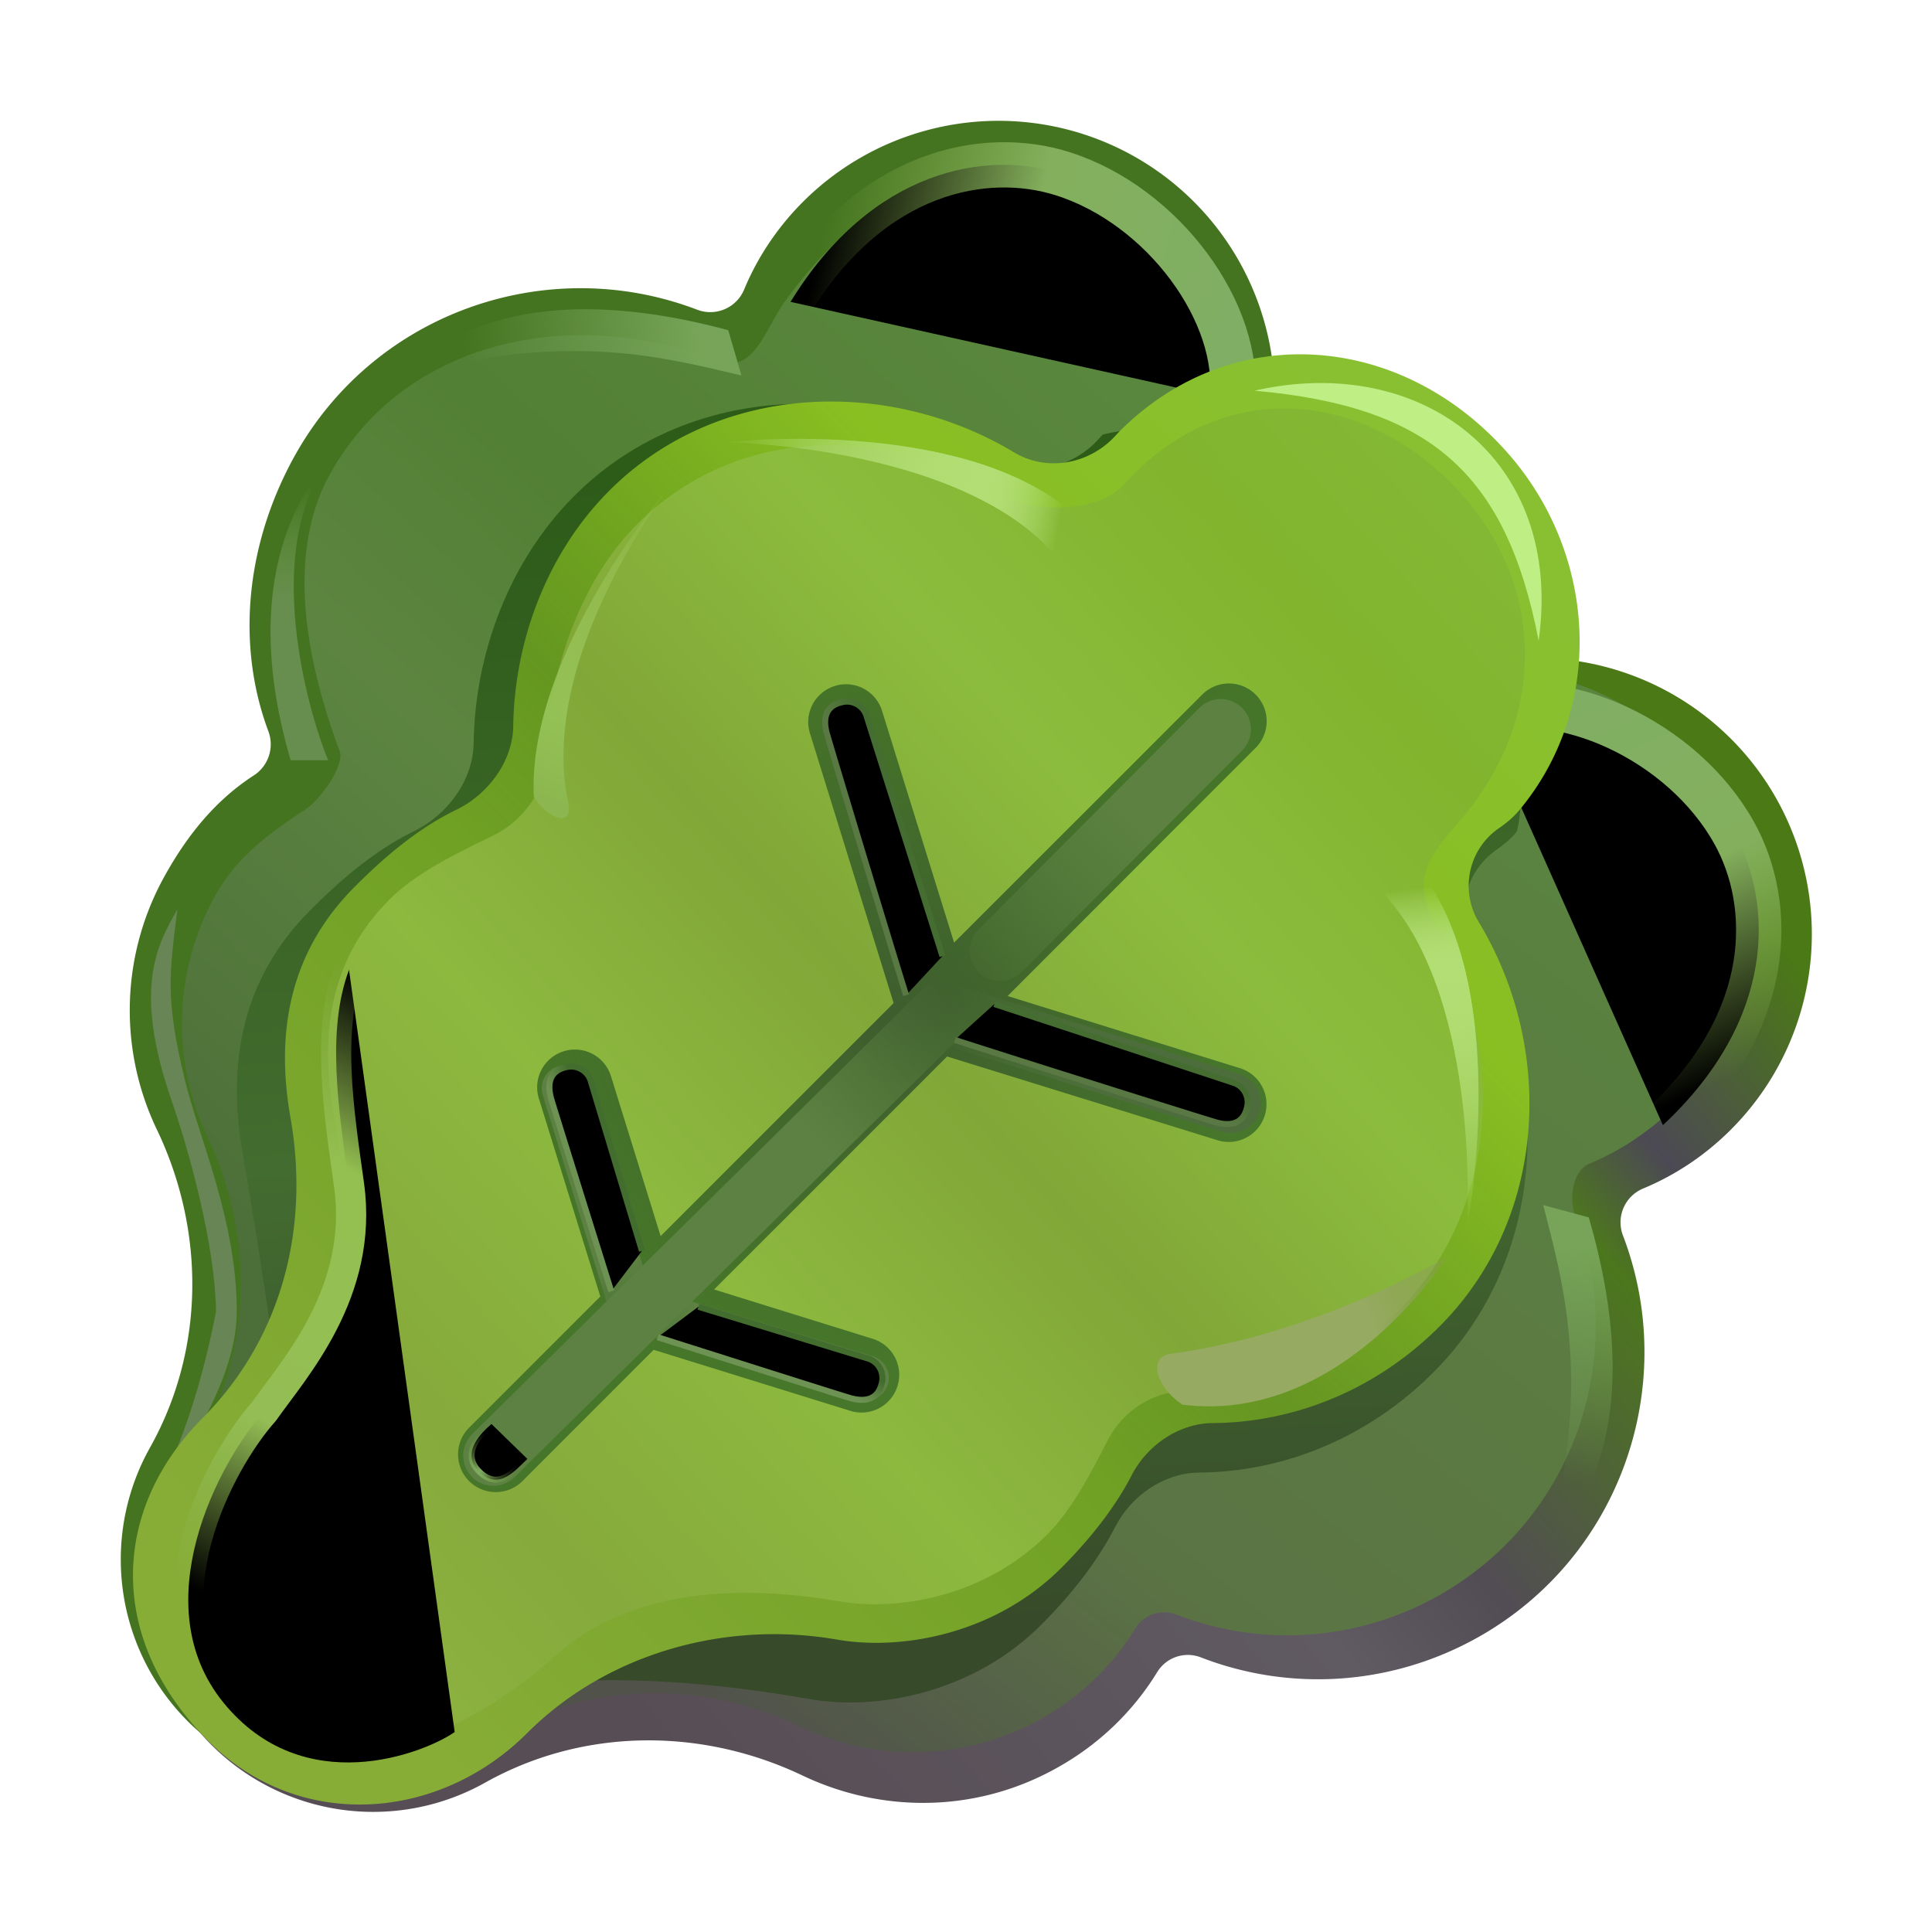 <svg width="100%" height="100%" viewBox="0 0 32 32" xmlns="http://www.w3.org/2000/svg"><path fill="url(#a)" d="M24.462 27.129c2.386-1.328 3.367-4.197 2.416-6.674a.607.607 0 0 1 .332-.767q.422-.174.812-.44a4.58 4.58 0 0 0 1.55-5.73 4.575 4.575 0 0 0-7.28-1.37 5.407 5.407 0 0 0-7.29-1.96c-1.62.9-2.59 2.52-2.75 4.23-.91-.1-1.87.07-2.73.55a4.56 4.56 0 0 0-2.32 3.52c-.2 1.85-1.24 3.51-2.87 4.42a3.79 3.79 0 0 0-1.46 5.16 3.79 3.79 0 0 0 5.16 1.46c1.62-.91 3.58-.92 5.26-.12 1.3.62 2.87.63 4.22-.13.7-.39 1.261-.94 1.656-1.584a.595.595 0 0 1 .716-.245c1.444.562 3.12.49 4.578-.32"/><g filter="url(#b)"><path fill="url(#c)" d="M23.808 26.439c2.254-1.255 3.181-3.966 2.282-6.306-.108-.282-.042-.743.236-.859.264-.11.523-.247.768-.415 1.748-1.19 2.45-3.373 1.543-5.282a4.324 4.324 0 0 0-6.88-1.294 5.11 5.11 0 0 0-6.89-1.852 5.11 5.11 0 0 0-2.598 3.997 4.33 4.33 0 0 0-2.58.52 4.31 4.31 0 0 0-2.192 3.326c-.19 1.748-1.172 3.317-2.712 4.177a3.582 3.582 0 1 0 3.496 6.256c1.53-.86 3.383-.87 4.97-.114a4.32 4.32 0 0 0 3.989-.122 4.27 4.27 0 0 0 1.564-1.497.56.56 0 0 1 .678-.232 5.1 5.1 0 0 0 4.326-.303"/></g><g filter="url(#d)"><path stroke="url(#e)" stroke-width=".75" d="M24.492 11.795c1.343-.45 3.378.46 4.235 2.007.638 1.151.703 3.072-1.184 4.834"/></g><path fill="#457420" d="M4.882 7.549C6.21 5.163 9.08 4.182 11.556 5.133a.607.607 0 0 0 .767-.332q.174-.422.44-.812a4.58 4.58 0 0 1 5.73-1.55 4.575 4.575 0 0 1 1.37 7.28 5.407 5.407 0 0 1 1.96 7.29 5.4 5.4 0 0 1-4.23 2.75c.1.91-.07 1.87-.55 2.73a4.56 4.56 0 0 1-3.52 2.32c-1.85.2-3.51 1.24-4.42 2.87a3.79 3.79 0 0 1-5.16 1.46 3.79 3.79 0 0 1-1.46-5.16c.91-1.62.92-3.58.12-5.26a4.57 4.57 0 0 1 .13-4.22c.388-.697.859-1.26 1.47-1.655a.614.614 0 0 0 .245-.724c-.542-1.442-.375-3.114.434-4.571"/><g filter="url(#f)"><path fill="url(#g)" d="M5.462 7.86c1.246-2.26 4.057-2.793 6.38-1.892.652.252.812-.495 1.165-.984 1.48-2.055 3.388-2.675 5.283-1.765 2.271 1.089 3.178 4.052 1.977 6.23a4.1 4.1 0 0 1-.629.862c2.356 1.411 3.19 4.47 1.84 6.905a5.07 5.07 0 0 1-3.97 2.605 4.37 4.37 0 0 1-.516 2.586 4.28 4.28 0 0 1-3.304 2.197c-1.736.19-3.294 1.175-4.148 2.719a3.54 3.54 0 0 1-4.842 1.383c-1.718-.966-2.328-3.154-1.37-4.888.854-1.534.863-3.39.112-4.982a4.36 4.36 0 0 1 .122-3.997c.365-.66.926-1.058 1.5-1.433.223-.145.656-.718.563-.969-.51-1.366-.922-3.197-.163-4.578"/></g><g filter="url(#h)"><path fill="url(#i)" d="M23.758 22.714c1.848-1.864 1.988-4.797.68-6.994-.341-.573-.19-1.27.355-1.65.126-.088.24-.186.332-.299.688-3.021-3.937-7.334-6.861-6.572l-.065.07c-.444.5-1.18.645-1.75.3-2.183-1.322-5.106-1.202-6.952.66-1.076 1.086-1.632 2.614-1.652 4.081-.008.613-.435 1.188-.983 1.454-.663.322-1.245.831-1.725 1.315-1.14 1.14-1.377 2.547-1.118 4.022 2.91 16.786-2.597 6.939 9.383 9.04 1.131.199 2.727-.102 3.857-1.242.47-.473.912-1.022 1.212-1.608.264-.517.808-.895 1.383-.9 1.416-.012 2.812-.576 3.904-1.677"/></g><g filter="url(#j)"><path stroke="url(#k)" stroke-width=".75" d="M20.406 6.625c.172-1.406-1.125-3.219-2.812-3.75-1.256-.395-3.15-.075-4.5 2.125"/></g><g filter="url(#l)"><path fill="#688555" d="M2.844 18.234c-.65-1.875-.235-2.593.094-3.172-.13 1.063-.207 1.463.125 2.829.228.943.859 2.327.859 3.828 0 1.36-1.281 2.906-1.281 2.906s.578-1.016.937-2.906c-.016-1.085-.432-2.613-.734-3.485"/></g><path fill="url(#m)" d="M23.844 21.969c1.781-1.782 1.917-4.585.656-6.685a1.16 1.16 0 0 1 .342-1.577c.121-.084.231-.178.32-.285 1.43-1.71 1.292-4.226-.178-5.906-1.76-2.01-4.577-2.235-6.437-.375l-.063.066c-.427.478-1.137.616-1.687.286-2.105-1.263-4.924-1.148-6.703.632-1.038 1.037-1.573 2.498-1.593 3.9-.007.586-.42 1.136-.948 1.39-.638.308-1.2.794-1.662 1.257-1.1 1.09-1.329 2.434-1.079 3.844.32 1.83-.143 3.648-1.453 4.968-1.48 1.48-1.638 3.623.103 5.365 1.48 1.48 3.792 1.334 5.272-.146 1.32-1.32 3.285-1.867 5.125-1.547 1.091.19 2.63-.097 3.72-1.187.451-.452.878-.977 1.167-1.538.255-.493.78-.855 1.334-.86 1.365-.01 2.712-.55 3.764-1.602"/><g filter="url(#n)"><path fill="url(#o)" d="M23.182 21.689c1.66-1.66 1.774-4.42.6-6.376-.488-.812.018-1.262.463-1.797 1.332-1.593 1.37-3.726 0-5.29-1.545-1.765-3.978-2.049-5.636-.195-.398.446-1.479.48-1.991.173-1.96-1.176-4.413-1.174-6.071.484-.967.966-1.482 2.553-1.5 3.859-.008.546-.392 1.058-.883 1.295-.595.287-1.275.618-1.706 1.05-1.024 1.015-1.16 2.295-.927 3.608.298 1.705.283 3.552-.937 4.781-1.313 1.547-1.81 3.253-.188 4.875 1.379 1.379 3.063.703 4.64-.593 1.23-1.23 3.122-1.34 4.836-1.042 1.016.177 2.448-.09 3.464-1.106.42-.421.736-1.045 1.005-1.567.237-.46.726-.797 1.243-.801 1.271-.01 2.608-.378 3.588-1.358"/></g><path fill="url(#p)" fill-rule="evenodd" d="M13.827 11.362c.33-.103.68.082.782.411l1.193 3.842 4.098-4.098a.625.625 0 1 1 .884.883l-4.097 4.098 3.85 1.194a.625.625 0 1 1-.37 1.194l-4.48-1.389-3.86 3.861 2.65.824a.625.625 0 0 1-.37 1.193l-3.28-1.018-2.173 2.174a.625.625 0 1 1-.884-.884l2.173-2.173-1.018-3.28a.625.625 0 0 1 1.194-.37l.823 2.65 3.861-3.86-1.388-4.47a.625.625 0 0 1 .412-.782" clip-rule="evenodd"/><path fill="url(#q)" fill-rule="evenodd" d="M13.827 11.362c.33-.103.68.082.782.411l1.193 3.842 4.098-4.098a.625.625 0 1 1 .884.883l-4.097 4.098 3.85 1.194a.625.625 0 1 1-.37 1.194l-4.48-1.389-3.86 3.861 2.65.824a.625.625 0 0 1-.37 1.193l-3.28-1.018-2.173 2.174a.625.625 0 1 1-.884-.884l2.173-2.173-1.018-3.28a.625.625 0 0 1 1.194-.37l.823 2.65 3.861-3.86-1.388-4.47a.625.625 0 0 1 .412-.782" clip-rule="evenodd"/><g filter="url(#r)"><path stroke="url(#s)" stroke-linecap="round" d="m20.219 12.078-3.657 3.672"/></g><g filter="url(#t)"><path stroke="url(#u)" stroke-linecap="round" d="m20.385 18.269-4.943-1.553"/></g><g filter="url(#v)"><path stroke="url(#w)" stroke-linecap="round" stroke-width=".75" d="m9.348 18.024 1.136 3.688"/></g><g filter="url(#x)"><path stroke="url(#y)" stroke-linecap="round" stroke-width=".75" d="m14.347 22.823-3.694-1.117"/></g><g filter="url(#z)"><path stroke="url(#A)" stroke-linecap="round" d="m8.172 24.11 7.703-7.61"/></g><g filter="url(#B)"><path fill="#BFEE84" d="M20.782 6.47c2.75-.625 5.125 1.126 4.703 4.141-.543-2.803-1.825-3.881-4.703-4.14"/></g><g filter="url(#C)"><path fill="url(#D)" d="M24.297 20.344s.734-3.75-.672-5.782c-.437-.218-.93-.008-.656.297 1.578 1.766 1.328 5.485 1.328 5.485"/></g><g filter="url(#E)"><path fill="url(#F)" d="M24.297 20.344s.734-3.75-.672-5.782c-.437-.218-.93-.008-.656.297 1.578 1.766 1.328 5.485 1.328 5.485"/></g><g filter="url(#G)"><path fill="url(#H)" d="M12.008 7.324s3.797-.435 5.71 1.127c.184.454-.064.928-.348.631-1.635-1.713-5.362-1.758-5.362-1.758"/></g><g filter="url(#I)"><path fill="url(#J)" d="M12.008 7.324s3.797-.435 5.71 1.127c.184.454-.064.928-.348.631-1.635-1.713-5.362-1.758-5.362-1.758"/></g><g filter="url(#K)"><path fill="url(#L)" d="M11.167 7.96s-2.436 2.81-2.326 5.233c.244.398.657.504.573.114-.534-2.465 1.753-5.347 1.753-5.347"/></g><g filter="url(#M)"><path fill="url(#N)" d="M23.969 20.813s-1.734 2.786-4.384 2.453c-.41-.266-.6-.79-.194-.844 2.468-.328 4.578-1.61 4.578-1.61"/></g><g filter="url(#O)"><path stroke="url(#P)" stroke-width=".5" d="M5.781 16.063c-.375 1-.178 2.293 0 3.562.25 1.781-.916 3.052-1.406 3.75-.76.854-1.997 3.203-.672 4.828s3.318.839 3.828.485"/></g><g filter="url(#Q)"><path stroke="url(#R)" stroke-width=".1" d="M8.14 23.586c-.16.14-.527.481-.195.797.313.297.563 0 .79-.219"/></g><g filter="url(#S)"><path stroke="url(#T)" stroke-width=".1" d="M10.633 20.719 9.78 17.89a.34.34 0 0 0-.414-.211c-.328.078-.273.375-.242.5.025.1.672 2.159 1 3.21"/></g><g filter="url(#U)"><path stroke="url(#V)" stroke-width=".1" d="m15.61 15.836-1.262-3.991a.34.34 0 0 0-.414-.211c-.328.078-.274.375-.243.5.025.1.989 3.298 1.317 4.35"/></g><g filter="url(#W)"><path stroke="url(#X)" stroke-width=".1" d="m16.47 16.63 3.976 1.309a.34.34 0 0 1 .205.416c-.081.328-.378.27-.502.237-.1-.026-3.287-1.028-4.335-1.368"/></g><g filter="url(#Y)"><path stroke="url(#Z)" stroke-width=".1" d="m11.567 21.644 2.825.862a.34.34 0 0 1 .21.415c-.08.327-.377.272-.502.24-.1-.025-2.156-.68-3.207-1.012"/></g><g filter="url(#aa)"><path fill="url(#ab)" d="m12.281 6.219-.219-.75C8 4.375 6.75 6.219 6.75 6.219c2.688-.75 4.313-.281 5.531 0"/></g><g filter="url(#ac)"><path fill="url(#ad)" d="m25.56 19.96.755.204c1.174 4.04-.644 5.327-.644 5.327.696-2.702.195-4.317-.11-5.53"/></g><g filter="url(#ae)"><path fill="url(#af)" d="M5.435 12.592h-.62c-.987-3.34.529-4.81.529-4.81-.933 1.438-.28 3.906.091 4.81"/></g><defs><linearGradient id="a" x1="28.25" x2="10.875" y1="14.188" y2="29" gradientUnits="userSpaceOnUse"><stop stop-color="#4B7916"/><stop offset=".165" stop-color="#4C4954"/><stop offset=".243" stop-color="#4C771D"/><stop offset=".464" stop-color="#524C55"/><stop offset=".575" stop-color="#605A62"/><stop offset="1" stop-color="#574D55"/></linearGradient><linearGradient id="c" x1="26.063" x2="12.25" y1="11" y2="28.375" gradientUnits="userSpaceOnUse"><stop stop-color="#5A853F"/><stop offset=".72" stop-color="#5B7444"/><stop offset="1" stop-color="#51534B"/></linearGradient><linearGradient id="e" x1="25.839" x2="28.773" y1="11.52" y2="17.779" gradientUnits="userSpaceOnUse"><stop stop-color="#80AE64"/><stop offset=".51" stop-color="#84B05D"/><stop offset="1" stop-color="#8BB34F" stop-opacity="0"/></linearGradient><linearGradient id="g" x1="16.813" x2="2.875" y1="4.563" y2="19.938" gradientUnits="userSpaceOnUse"><stop stop-color="#5A873E"/><stop offset=".364" stop-color="#528034"/><stop offset=".578" stop-color="#5D8541"/><stop offset="1" stop-color="#4C6E39"/></linearGradient><linearGradient id="i" x1="14.613" x2="16.063" y1="7.563" y2="29.132" gradientUnits="userSpaceOnUse"><stop stop-color="#2D5B18"/><stop offset=".514" stop-color="#436C30"/><stop offset=".907" stop-color="#374A2A"/></linearGradient><linearGradient id="k" x1="20.406" x2="13.688" y1="5.25" y2="3.624" gradientUnits="userSpaceOnUse"><stop stop-color="#80AE64"/><stop offset=".51" stop-color="#84B05D"/><stop offset="1" stop-color="#8BB34F" stop-opacity="0"/></linearGradient><linearGradient id="m" x1="4.063" x2="23" y1="26.375" y2="7.438" gradientUnits="userSpaceOnUse"><stop stop-color="#88AD37"/><stop offset=".419" stop-color="#70A124"/><stop offset=".536" stop-color="#71A520" stop-opacity=".798"/><stop offset=".779" stop-color="#89BF21"/><stop offset="1" stop-color="#89C031"/></linearGradient><linearGradient id="o" x1="3.75" x2="24.125" y1="26.688" y2="8.125" gradientUnits="userSpaceOnUse"><stop stop-color="#8FB541"/><stop offset=".169" stop-color="#86AA3C"/><stop offset=".358" stop-color="#8DB93F"/><stop offset=".535" stop-color="#81A738"/><stop offset=".712" stop-color="#8CBC3D"/><stop offset=".884" stop-color="#82B42E"/><stop offset="1" stop-color="#83B835"/></linearGradient><linearGradient id="p" x1="10.938" x2="16.344" y1="13.719" y2="21.375" gradientUnits="userSpaceOnUse"><stop stop-color="#457328"/><stop offset="1" stop-color="#46772A"/></linearGradient><linearGradient id="s" x1="19.844" x2="15.563" y1="11.969" y2="16.25" gradientUnits="userSpaceOnUse"><stop offset=".311" stop-color="#5C8141"/><stop offset="1" stop-color="#5C8142" stop-opacity="0"/></linearGradient><linearGradient id="u" x1="20.309" x2="15.696" y1="17.885" y2="16.425" gradientUnits="userSpaceOnUse"><stop offset=".434" stop-color="#4D6E3C"/><stop offset="1" stop-color="#4D6D3C" stop-opacity="0"/></linearGradient><linearGradient id="w" x1="9.076" x2="10.512" y1="18.304" y2="22.926" gradientUnits="userSpaceOnUse"><stop offset=".597" stop-color="#5C8142"/><stop offset="1" stop-color="#4C6D3A" stop-opacity="0"/></linearGradient><linearGradient id="y" x1="14.068" x2="9.439" y1="23.096" y2="21.685" gradientUnits="userSpaceOnUse"><stop offset=".597" stop-color="#5C8142"/><stop offset="1" stop-color="#4C6D3A" stop-opacity="0"/></linearGradient><linearGradient id="A" x1="8.281" x2="15.876" y1="24.094" y2="16.501" gradientUnits="userSpaceOnUse"><stop offset=".689" stop-color="#5C8142"/><stop offset="1" stop-color="#5C8142" stop-opacity="0"/></linearGradient><linearGradient id="D" x1="23.344" x2="24.063" y1="14.722" y2="20.344" gradientUnits="userSpaceOnUse"><stop stop-color="#B2DE74" stop-opacity="0"/><stop offset=".233" stop-color="#B2DE74"/><stop offset="1" stop-color="#B2DD74" stop-opacity="0"/></linearGradient><linearGradient id="F" x1="23.344" x2="24.063" y1="14.722" y2="20.344" gradientUnits="userSpaceOnUse"><stop stop-color="#B2DE74" stop-opacity="0"/><stop offset=".233" stop-color="#B2DE74"/><stop offset="1" stop-color="#B2DD74" stop-opacity="0"/></linearGradient><linearGradient id="H" x1="17.537" x2="11.99" y1="8.719" y2="7.558" gradientUnits="userSpaceOnUse"><stop stop-color="#B2DE74" stop-opacity="0"/><stop offset=".233" stop-color="#B2DE74"/><stop offset="1" stop-color="#B2DD74" stop-opacity="0"/></linearGradient><linearGradient id="J" x1="17.537" x2="11.99" y1="8.719" y2="7.558" gradientUnits="userSpaceOnUse"><stop stop-color="#B2DE74" stop-opacity="0"/><stop offset=".233" stop-color="#B2DE74"/><stop offset="1" stop-color="#B2DD74" stop-opacity="0"/></linearGradient><linearGradient id="L" x1="9.086" x2="11.279" y1="13.259" y2="8.04" gradientUnits="userSpaceOnUse"><stop stop-color="#8CB750"/><stop offset=".233" stop-color="#94C155"/><stop offset="1" stop-color="#ABD46F" stop-opacity="0"/></linearGradient><linearGradient id="N" x1="19.579" x2="24.788" y1="22.942" y2="20.708" gradientUnits="userSpaceOnUse"><stop offset=".58" stop-color="#96AA61"/><stop offset="1" stop-color="#819252" stop-opacity="0"/></linearGradient><linearGradient id="P" x1="6.219" x2="1.406" y1="16.25" y2="25.344" gradientUnits="userSpaceOnUse"><stop stop-color="#8BB34F" stop-opacity="0"/><stop offset=".289" stop-color="#94C051"/><stop offset=".708" stop-color="#94BE55"/><stop offset="1" stop-color="#8BB34F" stop-opacity="0"/></linearGradient><linearGradient id="T" x1="9.461" x2="9.867" y1="19.07" y2="18.922" gradientUnits="userSpaceOnUse"><stop stop-color="#6E9253"/><stop offset="1" stop-color="#436C2F"/></linearGradient><linearGradient id="V" x1="14" x2="14.516" y1="12.984" y2="12.836" gradientUnits="userSpaceOnUse"><stop stop-color="#597843"/><stop offset="1" stop-color="#456D31"/></linearGradient><linearGradient id="X" x1="19.302" x2="19.456" y1="18.273" y2="17.759" gradientUnits="userSpaceOnUse"><stop stop-color="#597843"/><stop offset="1" stop-color="#456D31"/></linearGradient><linearGradient id="Z" x1="13.211" x2="13.361" y1="22.822" y2="22.416" gradientUnits="userSpaceOnUse"><stop stop-color="#6E9253"/><stop offset="1" stop-color="#436C2F"/></linearGradient><linearGradient id="ab" x1="11.594" x2="7.688" y1="5.762" y2="5.969" gradientUnits="userSpaceOnUse"><stop stop-color="#77A458"/><stop offset="1" stop-color="#77A458" stop-opacity="0"/></linearGradient><linearGradient id="ad" x1="26.031" x2="25.902" y1="20.639" y2="24.548" gradientUnits="userSpaceOnUse"><stop stop-color="#77A458"/><stop offset="1" stop-color="#77A458" stop-opacity="0"/></linearGradient><linearGradient id="af" x1="5.044" x2="5.156" y1="12.032" y2="8.031" gradientUnits="userSpaceOnUse"><stop offset=".5" stop-color="#688E4F"/><stop offset="1" stop-color="#77A458" stop-opacity="0"/></linearGradient><filter id="b" width="27.085" height="20.384" x="2.449" y="9.278" color-interpolation-filters="sRGB" filterUnits="userSpaceOnUse"><feFlood flood-opacity="0" result="BackgroundImageFix"/><feBlend in="SourceGraphic" in2="BackgroundImageFix" result="shape"/><feGaussianBlur result="effect1_foregroundBlur_18_30123" stdDeviation=".25"/></filter><filter id="d" width="7.133" height="9.605" x="23.373" y="10.305" color-interpolation-filters="sRGB" filterUnits="userSpaceOnUse"><feFlood flood-opacity="0" result="BackgroundImageFix"/><feBlend in="SourceGraphic" in2="BackgroundImageFix" result="shape"/><feGaussianBlur result="effect1_foregroundBlur_18_30123" stdDeviation=".5"/></filter><filter id="f" width="20.25" height="27.352" x="2.375" y="2.311" color-interpolation-filters="sRGB" filterUnits="userSpaceOnUse"><feFlood flood-opacity="0" result="BackgroundImageFix"/><feBlend in="SourceGraphic" in2="BackgroundImageFix" result="shape"/><feGaussianBlur result="effect1_foregroundBlur_18_30123" stdDeviation=".25"/></filter><filter id="h" width="23.377" height="24.445" x="2.924" y="5.687" color-interpolation-filters="sRGB" filterUnits="userSpaceOnUse"><feFlood flood-opacity="0" result="BackgroundImageFix"/><feBlend in="SourceGraphic" in2="BackgroundImageFix" result="shape"/><feGaussianBlur result="effect1_foregroundBlur_18_30123" stdDeviation=".5"/></filter><filter id="j" width="10.023" height="6.316" x="11.774" y="1.355" color-interpolation-filters="sRGB" filterUnits="userSpaceOnUse"><feFlood flood-opacity="0" result="BackgroundImageFix"/><feBlend in="SourceGraphic" in2="BackgroundImageFix" result="shape"/><feGaussianBlur result="effect1_foregroundBlur_18_30123" stdDeviation=".5"/></filter><filter id="l" width="2.421" height="10.563" x="2.001" y="14.563" color-interpolation-filters="sRGB" filterUnits="userSpaceOnUse"><feFlood flood-opacity="0" result="BackgroundImageFix"/><feBlend in="SourceGraphic" in2="BackgroundImageFix" result="shape"/><feGaussianBlur result="effect1_foregroundBlur_18_30123" stdDeviation=".25"/></filter><filter id="n" width="22.373" height="22.652" x="3.135" y="6.515" color-interpolation-filters="sRGB" filterUnits="userSpaceOnUse"><feFlood flood-opacity="0" result="BackgroundImageFix"/><feBlend in="SourceGraphic" in2="BackgroundImageFix" result="shape"/><feGaussianBlur result="effect1_foregroundBlur_18_30123" stdDeviation=".125"/></filter><filter id="r" width="5.156" height="5.172" x="15.813" y="11.328" color-interpolation-filters="sRGB" filterUnits="userSpaceOnUse"><feFlood flood-opacity="0" result="BackgroundImageFix"/><feBlend in="SourceGraphic" in2="BackgroundImageFix" result="shape"/><feGaussianBlur result="effect1_foregroundBlur_18_30123" stdDeviation=".125"/></filter><filter id="t" width="6.444" height="3.053" x="14.691" y="15.966" color-interpolation-filters="sRGB" filterUnits="userSpaceOnUse"><feFlood flood-opacity="0" result="BackgroundImageFix"/><feBlend in="SourceGraphic" in2="BackgroundImageFix" result="shape"/><feGaussianBlur result="effect1_foregroundBlur_18_30123" stdDeviation=".125"/></filter><filter id="v" width="2.387" height="4.939" x="8.722" y="17.398" color-interpolation-filters="sRGB" filterUnits="userSpaceOnUse"><feFlood flood-opacity="0" result="BackgroundImageFix"/><feBlend in="SourceGraphic" in2="BackgroundImageFix" result="shape"/><feGaussianBlur result="effect1_foregroundBlur_18_30123" stdDeviation=".125"/></filter><filter id="x" width="4.945" height="2.367" x="10.027" y="21.081" color-interpolation-filters="sRGB" filterUnits="userSpaceOnUse"><feFlood flood-opacity="0" result="BackgroundImageFix"/><feBlend in="SourceGraphic" in2="BackgroundImageFix" result="shape"/><feGaussianBlur result="effect1_foregroundBlur_18_30123" stdDeviation=".125"/></filter><filter id="z" width="9.203" height="9.109" x="7.422" y="15.75" color-interpolation-filters="sRGB" filterUnits="userSpaceOnUse"><feFlood flood-opacity="0" result="BackgroundImageFix"/><feBlend in="SourceGraphic" in2="BackgroundImageFix" result="shape"/><feGaussianBlur result="effect1_foregroundBlur_18_30123" stdDeviation=".125"/></filter><filter id="B" width="5.752" height="5.267" x="20.282" y="5.844" color-interpolation-filters="sRGB" filterUnits="userSpaceOnUse"><feFlood flood-opacity="0" result="BackgroundImageFix"/><feBlend in="SourceGraphic" in2="BackgroundImageFix" result="shape"/><feGaussianBlur result="effect1_foregroundBlur_18_30123" stdDeviation=".25"/></filter><filter id="C" width="2.599" height="6.871" x="22.39" y="13.972" color-interpolation-filters="sRGB" filterUnits="userSpaceOnUse"><feFlood flood-opacity="0" result="BackgroundImageFix"/><feBlend in="SourceGraphic" in2="BackgroundImageFix" result="shape"/><feGaussianBlur result="effect1_foregroundBlur_18_30123" stdDeviation=".25"/></filter><filter id="E" width="2.599" height="6.871" x="22.39" y="13.972" color-interpolation-filters="sRGB" filterUnits="userSpaceOnUse"><feFlood flood-opacity="0" result="BackgroundImageFix"/><feBlend in="SourceGraphic" in2="BackgroundImageFix" result="shape"/><feGaussianBlur result="effect1_foregroundBlur_18_30123" stdDeviation=".25"/></filter><filter id="G" width="6.773" height="2.906" x="11.508" y="6.768" color-interpolation-filters="sRGB" filterUnits="userSpaceOnUse"><feFlood flood-opacity="0" result="BackgroundImageFix"/><feBlend in="SourceGraphic" in2="BackgroundImageFix" result="shape"/><feGaussianBlur result="effect1_foregroundBlur_18_30123" stdDeviation=".25"/></filter><filter id="I" width="6.773" height="2.906" x="11.508" y="6.768" color-interpolation-filters="sRGB" filterUnits="userSpaceOnUse"><feFlood flood-opacity="0" result="BackgroundImageFix"/><feBlend in="SourceGraphic" in2="BackgroundImageFix" result="shape"/><feGaussianBlur result="effect1_foregroundBlur_18_30123" stdDeviation=".25"/></filter><filter id="K" width="3.33" height="6.591" x="8.337" y="7.46" color-interpolation-filters="sRGB" filterUnits="userSpaceOnUse"><feFlood flood-opacity="0" result="BackgroundImageFix"/><feBlend in="SourceGraphic" in2="BackgroundImageFix" result="shape"/><feGaussianBlur result="effect1_foregroundBlur_18_30123" stdDeviation=".25"/></filter><filter id="M" width="5.804" height="3.481" x="18.665" y="20.313" color-interpolation-filters="sRGB" filterUnits="userSpaceOnUse"><feFlood flood-opacity="0" result="BackgroundImageFix"/><feBlend in="SourceGraphic" in2="BackgroundImageFix" result="shape"/><feGaussianBlur result="effect1_foregroundBlur_18_30123" stdDeviation=".25"/></filter><filter id="O" width="5.805" height="14.467" x="2.369" y="15.475" color-interpolation-filters="sRGB" filterUnits="userSpaceOnUse"><feFlood flood-opacity="0" result="BackgroundImageFix"/><feBlend in="SourceGraphic" in2="BackgroundImageFix" result="shape"/><feGaussianBlur result="effect1_foregroundBlur_18_30123" stdDeviation=".25"/></filter><filter id="Q" width="1.209" height="1.21" x="7.66" y="23.448" color-interpolation-filters="sRGB" filterUnits="userSpaceOnUse"><feFlood flood-opacity="0" result="BackgroundImageFix"/><feBlend in="SourceGraphic" in2="BackgroundImageFix" result="shape"/><feGaussianBlur result="effect1_foregroundBlur_18_30123" stdDeviation=".05"/></filter><filter id="S" width="1.83" height="3.988" x="8.951" y="17.518" color-interpolation-filters="sRGB" filterUnits="userSpaceOnUse"><feFlood flood-opacity="0" result="BackgroundImageFix"/><feBlend in="SourceGraphic" in2="BackgroundImageFix" result="shape"/><feGaussianBlur result="effect1_foregroundBlur_18_30123" stdDeviation=".05"/></filter><filter id="U" width="2.24" height="5.127" x="13.517" y="11.472" color-interpolation-filters="sRGB" filterUnits="userSpaceOnUse"><feFlood flood-opacity="0" result="BackgroundImageFix"/><feBlend in="SourceGraphic" in2="BackgroundImageFix" result="shape"/><feGaussianBlur result="effect1_foregroundBlur_18_30123" stdDeviation=".05"/></filter><filter id="W" width="5.116" height="2.285" x="15.699" y="16.482" color-interpolation-filters="sRGB" filterUnits="userSpaceOnUse"><feFlood flood-opacity="0" result="BackgroundImageFix"/><feBlend in="SourceGraphic" in2="BackgroundImageFix" result="shape"/><feGaussianBlur result="effect1_foregroundBlur_18_30123" stdDeviation=".05"/></filter><filter id="Y" width="3.986" height="1.84" x="10.778" y="21.496" color-interpolation-filters="sRGB" filterUnits="userSpaceOnUse"><feFlood flood-opacity="0" result="BackgroundImageFix"/><feBlend in="SourceGraphic" in2="BackgroundImageFix" result="shape"/><feGaussianBlur result="effect1_foregroundBlur_18_30123" stdDeviation=".05"/></filter><filter id="aa" width="6.531" height="2.097" x="6.25" y="4.622" color-interpolation-filters="sRGB" filterUnits="userSpaceOnUse"><feFlood flood-opacity="0" result="BackgroundImageFix"/><feBlend in="SourceGraphic" in2="BackgroundImageFix" result="shape"/><feGaussianBlur result="effect1_foregroundBlur_18_30123" stdDeviation=".25"/></filter><filter id="ac" width="2.149" height="6.53" x="25.061" y="19.461" color-interpolation-filters="sRGB" filterUnits="userSpaceOnUse"><feFlood flood-opacity="0" result="BackgroundImageFix"/><feBlend in="SourceGraphic" in2="BackgroundImageFix" result="shape"/><feGaussianBlur result="effect1_foregroundBlur_18_30123" stdDeviation=".25"/></filter><filter id="ae" width="1.955" height="5.811" x="3.981" y="7.281" color-interpolation-filters="sRGB" filterUnits="userSpaceOnUse"><feFlood flood-opacity="0" result="BackgroundImageFix"/><feBlend in="SourceGraphic" in2="BackgroundImageFix" result="shape"/><feGaussianBlur result="effect1_foregroundBlur_18_30123" stdDeviation=".25"/></filter><radialGradient id="q" cx="0" cy="0" r="1" gradientTransform="matrix(-1.063 5.562 -5.567 -1.063 14.875 16.938)" gradientUnits="userSpaceOnUse"><stop stop-color="#3E5D2E"/><stop offset="1" stop-color="#40602F" stop-opacity="0"/></radialGradient><radialGradient id="R" cx="0" cy="0" r="1" gradientTransform="rotate(-50.617 29.728 3.758)scale(.677 .528)" gradientUnits="userSpaceOnUse"><stop stop-color="#80AE64"/><stop offset="1" stop-color="#8BB34F" stop-opacity="0"/></radialGradient></defs></svg>